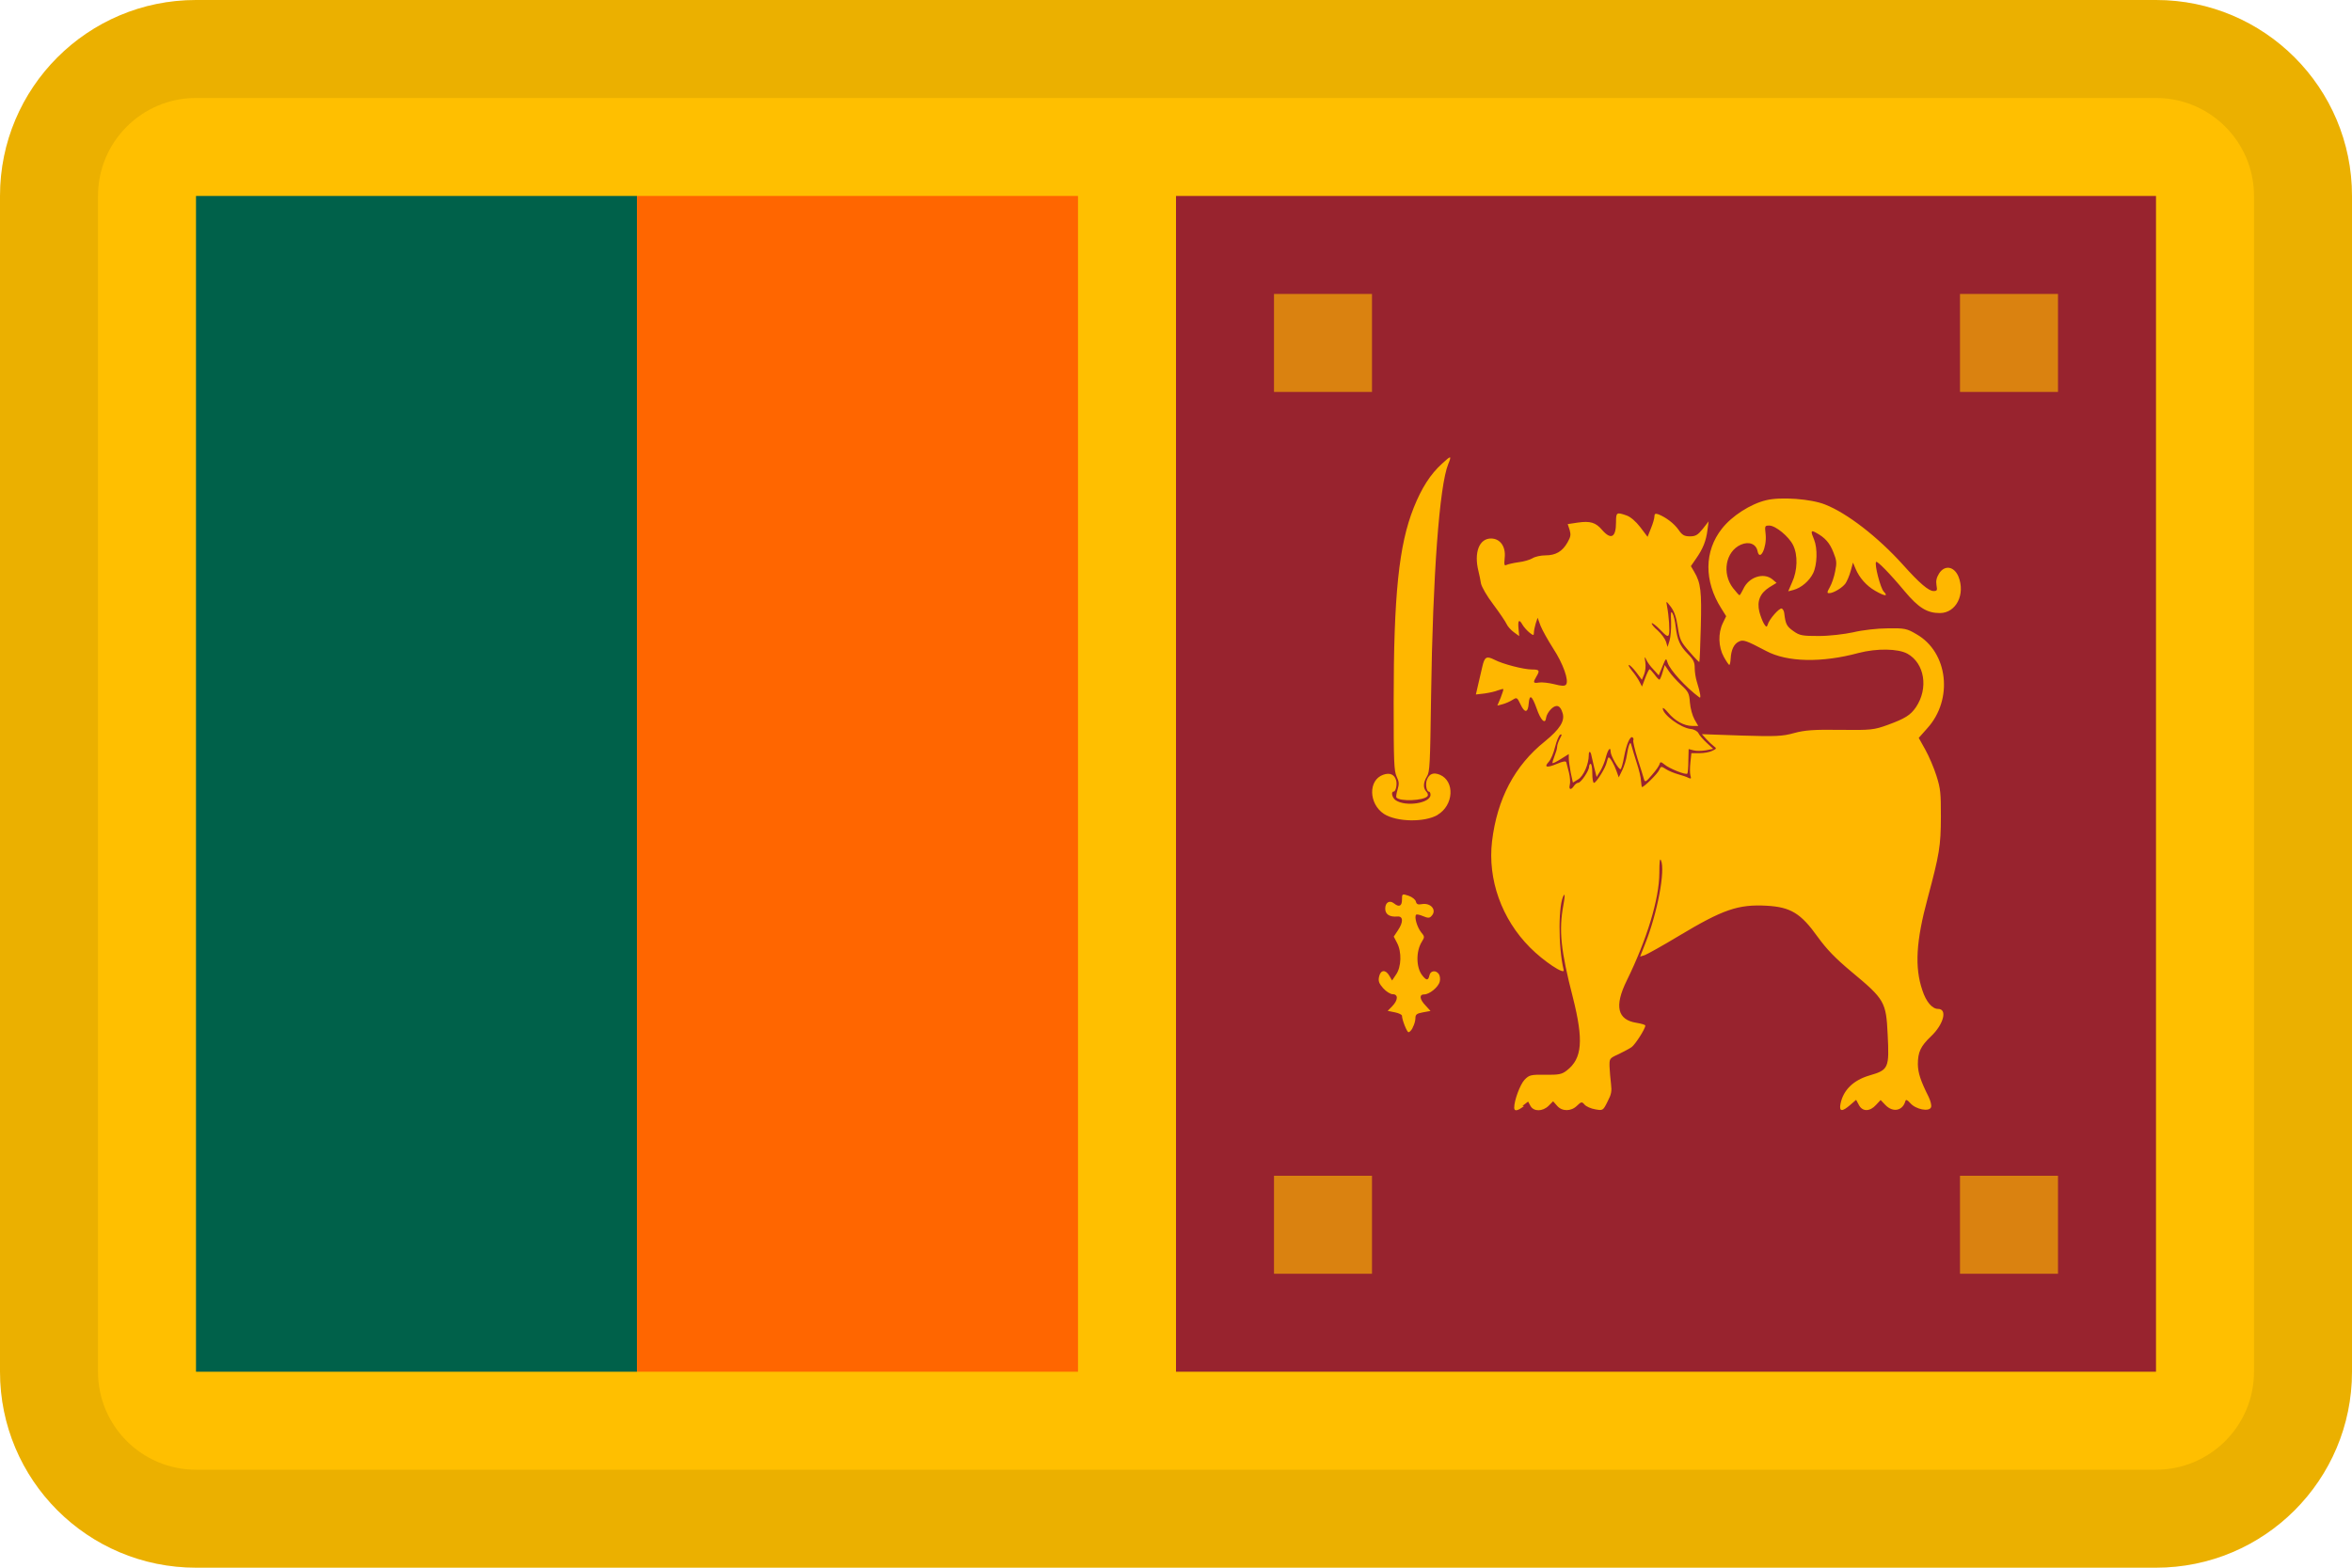 <svg width="24" height="16" viewBox="0 0 24 16" fill="none" xmlns="http://www.w3.org/2000/svg">
<g id="flags / flag-sri lanka">
<g id="flag">
<path d="M22 0H2C0.895 0 0 0.895 0 2V14C0 15.105 0.895 16 2 16H22C23.105 16 24 15.105 24 14V2C24 0.895 23.105 0 22 0Z" fill="#FFBF00"/>
<path fill-rule="evenodd" clip-rule="evenodd" d="M22 1H2C1.448 1 1 1.448 1 2V14C1 14.552 1.448 15 2 15H22C22.552 15 23 14.552 23 14V2C23 1.448 22.552 1 22 1ZM2 0C0.895 0 0 0.895 0 2V14C0 15.105 0.895 16 2 16H22C23.105 16 24 15.105 24 14V2C24 0.895 23.105 0 22 0H2Z" fill="black" fill-opacity="0.08"/>
<path fill-rule="evenodd" clip-rule="evenodd" d="M2 2H6.5V14H2V2Z" fill="#00614A"/>
<path fill-rule="evenodd" clip-rule="evenodd" d="M6.5 2H11V14H6.5V2Z" fill="#FF6600"/>
<path fill-rule="evenodd" clip-rule="evenodd" d="M12 2H22V14H12V2Z" fill="#98232E"/>
<path fill-rule="evenodd" clip-rule="evenodd" d="M15.535 11.287L15.593 11.243L15.617 11.287C15.65 11.347 15.741 11.345 15.801 11.287L15.848 11.24L15.888 11.285C15.938 11.345 16.032 11.345 16.092 11.285C16.136 11.243 16.142 11.242 16.17 11.275C16.186 11.293 16.235 11.315 16.278 11.322C16.356 11.336 16.358 11.335 16.403 11.244C16.443 11.168 16.448 11.138 16.439 11.064C16.433 11.014 16.426 10.936 16.424 10.889C16.422 10.803 16.422 10.802 16.516 10.759C16.566 10.735 16.626 10.703 16.649 10.687C16.686 10.661 16.789 10.5 16.789 10.467C16.789 10.459 16.749 10.447 16.699 10.439C16.504 10.409 16.471 10.269 16.599 10.009C16.806 9.587 16.931 9.174 16.932 8.911C16.932 8.794 16.937 8.754 16.949 8.781C16.995 8.884 16.912 9.321 16.786 9.636L16.736 9.763L16.784 9.748C16.81 9.738 16.967 9.651 17.131 9.552C17.581 9.282 17.736 9.228 18.028 9.244C18.272 9.258 18.376 9.321 18.548 9.562C18.64 9.689 18.728 9.78 18.888 9.914C19.232 10.2 19.246 10.224 19.262 10.56C19.279 10.9 19.272 10.92 19.077 10.976C18.912 11.024 18.807 11.126 18.78 11.269C18.766 11.346 18.797 11.349 18.88 11.277L18.94 11.225L18.968 11.277C19.004 11.347 19.08 11.347 19.143 11.277L19.19 11.227L19.238 11.277C19.314 11.357 19.415 11.339 19.443 11.237C19.448 11.219 19.463 11.225 19.493 11.259C19.548 11.323 19.689 11.351 19.705 11.299C19.711 11.281 19.699 11.234 19.68 11.195C19.598 11.031 19.572 10.952 19.57 10.863C19.57 10.739 19.597 10.679 19.704 10.577C19.834 10.454 19.874 10.297 19.776 10.297C19.716 10.297 19.654 10.224 19.616 10.107C19.536 9.872 19.551 9.607 19.67 9.167C19.79 8.717 19.804 8.637 19.805 8.337C19.805 8.094 19.802 8.052 19.76 7.919C19.735 7.839 19.683 7.717 19.646 7.651L19.579 7.531L19.666 7.433C19.933 7.139 19.879 6.657 19.556 6.473C19.459 6.415 19.434 6.41 19.262 6.413C19.158 6.413 19.002 6.431 18.912 6.453C18.82 6.473 18.666 6.491 18.56 6.491C18.392 6.491 18.364 6.487 18.3 6.441C18.232 6.393 18.22 6.371 18.207 6.261C18.205 6.237 18.193 6.215 18.181 6.211C18.158 6.201 18.051 6.321 18.037 6.377C18.029 6.403 18.022 6.401 18 6.367C17.985 6.342 17.964 6.287 17.953 6.245C17.926 6.137 17.959 6.055 18.053 5.995L18.128 5.949L18.086 5.913C17.996 5.839 17.843 5.889 17.788 6.013C17.772 6.046 17.755 6.075 17.75 6.075C17.745 6.075 17.715 6.042 17.684 6.002C17.568 5.852 17.608 5.628 17.764 5.559C17.846 5.523 17.919 5.551 17.934 5.624C17.957 5.736 18.03 5.589 18.017 5.456C18.007 5.368 18.007 5.364 18.054 5.364C18.118 5.364 18.254 5.476 18.297 5.564C18.347 5.664 18.342 5.824 18.287 5.942L18.247 6.035L18.301 6.021C18.381 5.999 18.461 5.931 18.501 5.851C18.543 5.765 18.548 5.598 18.511 5.507C18.474 5.42 18.478 5.407 18.531 5.437C18.623 5.487 18.671 5.541 18.708 5.637C18.742 5.722 18.744 5.743 18.726 5.832C18.716 5.887 18.691 5.959 18.672 5.992C18.642 6.045 18.642 6.054 18.665 6.054C18.708 6.054 18.8 5.999 18.832 5.954C18.848 5.93 18.872 5.874 18.885 5.826L18.908 5.742L18.935 5.806C18.973 5.896 19.045 5.979 19.135 6.03C19.232 6.086 19.272 6.09 19.222 6.038C19.188 6.003 19.125 5.758 19.144 5.735C19.154 5.721 19.286 5.855 19.434 6.033C19.576 6.203 19.664 6.257 19.794 6.257C19.961 6.257 20.057 6.065 19.984 5.884C19.939 5.778 19.842 5.764 19.786 5.854C19.76 5.896 19.753 5.929 19.76 5.972C19.77 6.026 19.766 6.032 19.73 6.032C19.68 6.032 19.586 5.952 19.418 5.764C19.161 5.479 18.848 5.237 18.623 5.149C18.478 5.091 18.169 5.069 18.023 5.105C17.863 5.143 17.673 5.265 17.571 5.395C17.389 5.625 17.387 5.93 17.564 6.209L17.614 6.289L17.58 6.359C17.53 6.463 17.534 6.602 17.59 6.704C17.615 6.749 17.64 6.786 17.646 6.786C17.652 6.786 17.658 6.756 17.66 6.721C17.665 6.631 17.694 6.571 17.744 6.548C17.788 6.526 17.817 6.536 18.022 6.644C18.237 6.759 18.59 6.766 18.966 6.664C19.151 6.616 19.368 6.619 19.464 6.672C19.639 6.77 19.68 7.024 19.551 7.217C19.495 7.299 19.441 7.333 19.261 7.399C19.123 7.449 19.091 7.453 18.778 7.449C18.511 7.445 18.415 7.452 18.306 7.482C18.188 7.515 18.116 7.518 17.768 7.507L17.366 7.493L17.411 7.543C17.435 7.569 17.471 7.603 17.488 7.616C17.518 7.638 17.518 7.641 17.472 7.663C17.445 7.677 17.387 7.687 17.342 7.687H17.259L17.249 7.781C17.243 7.833 17.243 7.891 17.249 7.914C17.259 7.947 17.256 7.951 17.229 7.939C17.213 7.929 17.165 7.914 17.123 7.902C17.081 7.89 17.025 7.867 16.998 7.849C16.952 7.819 16.948 7.819 16.93 7.859C16.916 7.895 16.776 8.033 16.755 8.033C16.752 8.033 16.748 8.006 16.745 7.973C16.745 7.941 16.725 7.856 16.701 7.785C16.679 7.715 16.655 7.637 16.649 7.613C16.639 7.577 16.636 7.575 16.624 7.603C16.617 7.62 16.606 7.668 16.6 7.71C16.595 7.75 16.574 7.82 16.554 7.86L16.518 7.934L16.495 7.87C16.471 7.802 16.43 7.73 16.415 7.73C16.41 7.73 16.401 7.753 16.395 7.78C16.385 7.835 16.288 7.99 16.265 7.99C16.255 7.99 16.248 7.946 16.248 7.893C16.248 7.839 16.241 7.796 16.231 7.796C16.223 7.796 16.215 7.809 16.215 7.826C16.215 7.866 16.132 7.989 16.105 7.989C16.092 7.989 16.073 8.003 16.061 8.021C16.031 8.067 16.006 8.061 16.018 8.011C16.025 7.986 16.021 7.931 16.01 7.886L15.983 7.781C15.979 7.765 15.95 7.769 15.887 7.796C15.785 7.839 15.751 7.832 15.803 7.776C15.823 7.756 15.853 7.688 15.868 7.624C15.884 7.56 15.908 7.504 15.922 7.497C15.94 7.491 15.939 7.5 15.917 7.539C15.902 7.567 15.889 7.605 15.889 7.623C15.889 7.641 15.876 7.683 15.862 7.718C15.848 7.754 15.839 7.785 15.842 7.788C15.846 7.793 15.884 7.774 15.928 7.746L16.008 7.696V7.741C16.008 7.766 16.018 7.831 16.028 7.887L16.05 7.987L16.104 7.954C16.159 7.92 16.212 7.799 16.212 7.706C16.212 7.658 16.232 7.666 16.24 7.716L16.268 7.836L16.292 7.93L16.329 7.87C16.349 7.837 16.376 7.773 16.387 7.727C16.407 7.649 16.435 7.615 16.435 7.672C16.435 7.714 16.521 7.862 16.537 7.85C16.545 7.844 16.561 7.788 16.572 7.726C16.596 7.596 16.634 7.508 16.659 7.526C16.669 7.534 16.671 7.546 16.666 7.556C16.662 7.566 16.681 7.651 16.71 7.744C16.74 7.837 16.77 7.931 16.775 7.952C16.785 7.987 16.795 7.982 16.857 7.909C16.897 7.864 16.931 7.814 16.935 7.797C16.941 7.773 16.95 7.774 16.985 7.803C17.035 7.845 17.205 7.913 17.218 7.895C17.223 7.889 17.228 7.83 17.228 7.765L17.231 7.645L17.281 7.658C17.308 7.666 17.364 7.665 17.406 7.658L17.482 7.643L17.415 7.581C17.378 7.547 17.34 7.503 17.331 7.483C17.321 7.463 17.287 7.443 17.251 7.44C17.148 7.428 16.967 7.293 16.967 7.23C16.967 7.217 16.992 7.237 17.023 7.275C17.091 7.357 17.185 7.409 17.267 7.409H17.329L17.291 7.343C17.269 7.303 17.249 7.231 17.244 7.17C17.237 7.075 17.229 7.06 17.154 6.99C17.109 6.948 17.052 6.885 17.029 6.85L16.987 6.787L16.965 6.862C16.953 6.904 16.938 6.937 16.933 6.937C16.927 6.937 16.903 6.913 16.883 6.884C16.86 6.854 16.837 6.83 16.833 6.83C16.826 6.83 16.807 6.87 16.788 6.92L16.755 7.007L16.729 6.957C16.714 6.927 16.681 6.879 16.654 6.847C16.627 6.813 16.612 6.787 16.622 6.787C16.632 6.787 16.666 6.821 16.697 6.862L16.754 6.938L16.777 6.882C16.79 6.85 16.795 6.799 16.789 6.758C16.779 6.698 16.781 6.696 16.799 6.733C16.809 6.757 16.842 6.803 16.872 6.833L16.926 6.893L16.963 6.803C17 6.713 17.001 6.713 17.017 6.765C17.04 6.837 17.202 7.015 17.34 7.117C17.36 7.133 17.352 7.077 17.313 6.952C17.303 6.919 17.293 6.859 17.293 6.819C17.293 6.759 17.281 6.732 17.223 6.674C17.141 6.59 17.115 6.531 17.099 6.396C17.093 6.341 17.079 6.28 17.067 6.261C17.05 6.231 17.047 6.248 17.052 6.349C17.054 6.419 17.047 6.503 17.036 6.539L17.016 6.603L17 6.549C16.99 6.519 16.953 6.469 16.915 6.434C16.875 6.401 16.85 6.368 16.855 6.361C16.86 6.355 16.9 6.385 16.942 6.429C17.007 6.496 17.022 6.503 17.03 6.474C17.04 6.439 17.03 6.288 17.01 6.184C17 6.13 17 6.13 17.05 6.194C17.086 6.244 17.105 6.3 17.12 6.4C17.14 6.527 17.15 6.55 17.238 6.65C17.291 6.713 17.338 6.76 17.34 6.756C17.344 6.752 17.35 6.592 17.355 6.401C17.365 6.036 17.355 5.949 17.288 5.836L17.254 5.778L17.307 5.701C17.377 5.601 17.409 5.521 17.423 5.411L17.435 5.321L17.375 5.398C17.325 5.46 17.302 5.474 17.245 5.474C17.188 5.474 17.165 5.462 17.128 5.407C17.082 5.342 17 5.28 16.922 5.249C16.892 5.239 16.882 5.243 16.882 5.269C16.882 5.289 16.867 5.343 16.847 5.391L16.812 5.479L16.738 5.381C16.692 5.321 16.638 5.275 16.598 5.261C16.495 5.225 16.49 5.228 16.49 5.331C16.49 5.484 16.44 5.513 16.35 5.411C16.283 5.331 16.226 5.315 16.097 5.334L15.997 5.349L16.017 5.409C16.031 5.459 16.027 5.479 15.995 5.536C15.943 5.628 15.875 5.668 15.771 5.668C15.723 5.668 15.663 5.681 15.637 5.698C15.612 5.713 15.549 5.732 15.497 5.738C15.445 5.745 15.39 5.758 15.374 5.765C15.35 5.777 15.347 5.767 15.354 5.693C15.367 5.579 15.308 5.496 15.214 5.496C15.094 5.496 15.039 5.639 15.086 5.828C15.096 5.864 15.106 5.922 15.112 5.955C15.119 5.99 15.172 6.083 15.24 6.172C15.304 6.258 15.364 6.347 15.374 6.37C15.384 6.393 15.417 6.43 15.447 6.452L15.502 6.492L15.495 6.415C15.487 6.329 15.501 6.315 15.535 6.375C15.548 6.398 15.579 6.433 15.605 6.455C15.645 6.487 15.652 6.488 15.652 6.459C15.652 6.439 15.66 6.399 15.67 6.365L15.69 6.305L15.72 6.387C15.738 6.432 15.796 6.535 15.848 6.617C15.95 6.772 16.012 6.947 15.98 6.987C15.967 7.004 15.932 7.002 15.86 6.983C15.803 6.969 15.733 6.961 15.704 6.966C15.644 6.976 15.641 6.966 15.677 6.906C15.715 6.843 15.709 6.833 15.634 6.833C15.547 6.833 15.332 6.777 15.249 6.733C15.169 6.693 15.149 6.703 15.126 6.803L15.083 6.988L15.06 7.088L15.147 7.078C15.195 7.071 15.257 7.058 15.284 7.046C15.312 7.036 15.337 7.03 15.34 7.033C15.343 7.037 15.33 7.077 15.313 7.121L15.279 7.201L15.334 7.187C15.364 7.179 15.409 7.159 15.434 7.143C15.478 7.115 15.481 7.117 15.516 7.19C15.558 7.28 15.592 7.277 15.599 7.18C15.607 7.082 15.632 7.097 15.679 7.228C15.722 7.354 15.769 7.398 15.777 7.324C15.78 7.3 15.803 7.259 15.83 7.234C15.883 7.184 15.923 7.2 15.945 7.278C15.97 7.358 15.917 7.442 15.765 7.566C15.455 7.814 15.277 8.154 15.225 8.586C15.179 8.976 15.323 9.38 15.612 9.67C15.75 9.81 15.97 9.955 15.956 9.9C15.898 9.662 15.9 9.21 15.96 9.133C15.97 9.121 15.966 9.168 15.953 9.237C15.905 9.495 15.926 9.7 16.05 10.181C16.16 10.617 16.146 10.803 15.988 10.925C15.938 10.965 15.904 10.971 15.768 10.969C15.62 10.967 15.604 10.971 15.556 11.021C15.51 11.071 15.451 11.231 15.451 11.305C15.451 11.345 15.484 11.34 15.551 11.289L15.535 11.287ZM14.415 10.487C14.431 10.46 14.443 10.417 14.443 10.392C14.443 10.354 14.456 10.344 14.52 10.332L14.597 10.318L14.547 10.263C14.485 10.199 14.479 10.149 14.533 10.149C14.586 10.149 14.677 10.075 14.691 10.019C14.698 9.995 14.694 9.961 14.683 9.943C14.653 9.898 14.596 9.905 14.586 9.955C14.574 10.009 14.556 10.01 14.513 9.955C14.449 9.875 14.447 9.707 14.51 9.609C14.538 9.563 14.538 9.559 14.5 9.513C14.46 9.461 14.43 9.36 14.45 9.336C14.456 9.329 14.488 9.336 14.52 9.35C14.568 9.37 14.587 9.372 14.606 9.35C14.666 9.29 14.601 9.21 14.506 9.228C14.469 9.235 14.454 9.228 14.448 9.202C14.444 9.182 14.411 9.155 14.373 9.142C14.307 9.12 14.306 9.122 14.306 9.182C14.306 9.249 14.276 9.262 14.223 9.219C14.178 9.184 14.135 9.211 14.135 9.274C14.135 9.332 14.18 9.361 14.259 9.354C14.319 9.349 14.322 9.41 14.264 9.496L14.222 9.559L14.255 9.622C14.305 9.715 14.3 9.87 14.245 9.947L14.205 10.007L14.177 9.959C14.139 9.892 14.087 9.897 14.072 9.969C14.062 10.016 14.072 10.037 14.115 10.087C14.145 10.12 14.188 10.147 14.211 10.147C14.269 10.147 14.267 10.207 14.207 10.269L14.16 10.317L14.234 10.332C14.274 10.34 14.306 10.356 14.306 10.367C14.306 10.407 14.356 10.535 14.373 10.535C14.383 10.535 14.403 10.515 14.416 10.488L14.415 10.487ZM14.668 8.317C14.834 8.22 14.848 7.973 14.692 7.907C14.627 7.881 14.586 7.897 14.562 7.954C14.542 7.999 14.555 8.08 14.582 8.08C14.59 8.08 14.597 8.094 14.597 8.112C14.597 8.198 14.344 8.237 14.241 8.167C14.205 8.142 14.191 8.079 14.221 8.079C14.241 8.079 14.258 8.013 14.247 7.967C14.231 7.905 14.183 7.883 14.115 7.907C13.96 7.961 13.965 8.203 14.122 8.307C14.252 8.39 14.536 8.395 14.67 8.317H14.668ZM14.565 8.127C14.575 8.117 14.571 8.097 14.555 8.08C14.52 8.043 14.522 7.988 14.56 7.925C14.59 7.878 14.593 7.808 14.603 7.099C14.62 5.875 14.688 4.956 14.778 4.736C14.814 4.648 14.808 4.646 14.716 4.731C14.596 4.839 14.506 4.981 14.426 5.181C14.274 5.561 14.221 6.073 14.221 7.165C14.221 7.785 14.225 7.865 14.251 7.925C14.277 7.979 14.278 8 14.261 8.059C14.249 8.097 14.244 8.134 14.249 8.139C14.283 8.183 14.529 8.172 14.566 8.126L14.565 8.127Z" fill="#FFB700"/>
<path fill-rule="evenodd" clip-rule="evenodd" d="M13 3H14V4H13V3ZM20 3H21V4H20V3ZM13 12H14V13H13V12ZM20 12H21V13H20V12Z" fill="#DA8210"/>
</g>
</g>
</svg>
